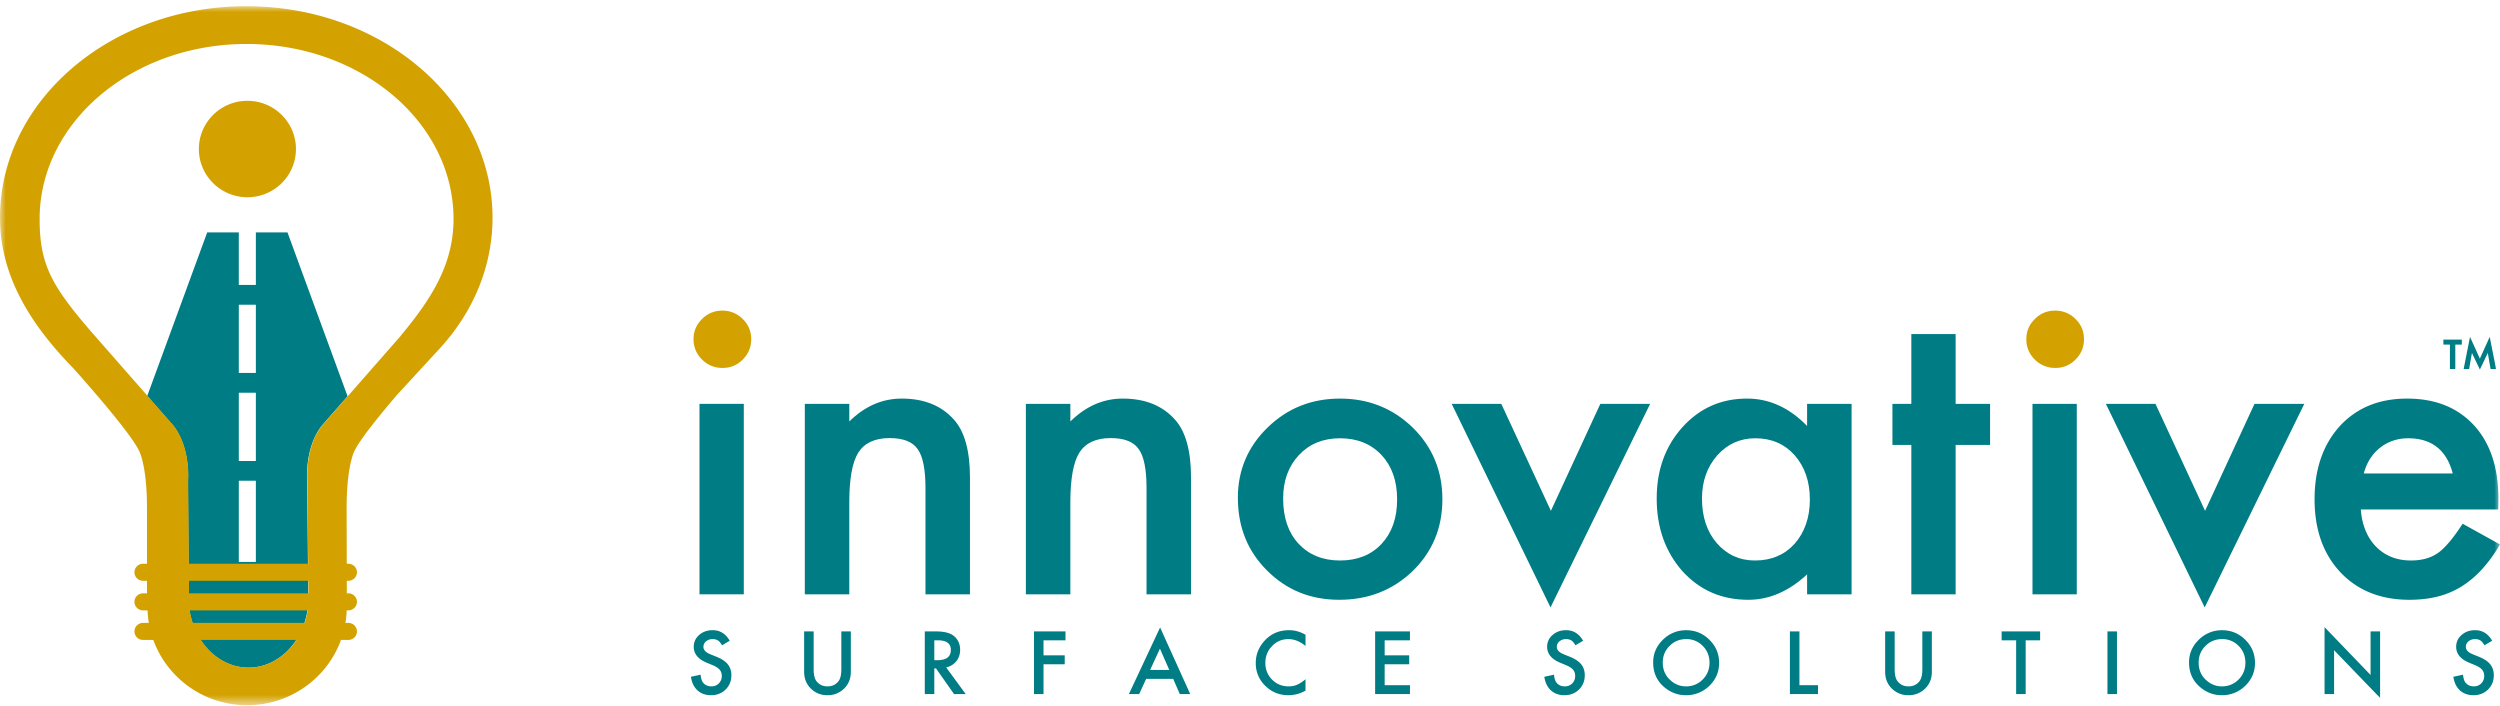 <svg width="216" height="61" viewBox="0 0 216 61" xmlns="http://www.w3.org/2000/svg" xmlns:xlink="http://www.w3.org/1999/xlink">
    <defs>
        <path id="d7tkpy6ioa" d="M0 60.394h216V0H0z"/>
    </defs>
    <g transform="translate(0 .536)" fill="none" fill-rule="evenodd">
        <path d="M69.536 34.358h3.843v1.52c1.338-1.318 2.846-1.977 4.524-1.977 1.928 0 3.43.603 4.507 1.808.93 1.025 1.395 2.698 1.395 5.018v10.086h-3.844v-9.19c0-1.622-.227-2.743-.68-3.363-.442-.63-1.248-.946-2.415-.946-1.27 0-2.172.417-2.705 1.25-.521.823-.782 2.259-.782 4.309v7.94h-3.843V34.358zM88.635 34.358h3.844v1.52c1.337-1.318 2.846-1.977 4.524-1.977 1.927 0 3.43.603 4.507 1.808.93 1.025 1.394 2.698 1.394 5.018v10.086h-3.843v-9.19c0-1.622-.227-2.743-.68-3.363-.443-.63-1.248-.946-2.416-.946-1.27 0-2.171.417-2.704 1.25-.521.823-.782 2.259-.782 4.309v7.94h-3.844V34.358zM110.864 42.535c0 1.644.442 2.945 1.327 3.903.906.968 2.102 1.453 3.588 1.453 1.497 0 2.693-.48 3.588-1.436.896-.958 1.344-2.236 1.344-3.836 0-1.599-.448-2.877-1.344-3.835-.907-.968-2.103-1.453-3.588-1.453-1.463 0-2.648.485-3.555 1.453-.907.97-1.36 2.22-1.36 3.75m-3.912-.067c0-2.376.856-4.398 2.568-6.065 1.712-1.667 3.798-2.5 6.259-2.5 2.472 0 4.57.839 6.293 2.517 1.7 1.678 2.55 3.74 2.55 6.183 0 2.467-.855 4.534-2.567 6.2-1.724 1.656-3.838 2.484-6.344 2.484-2.483 0-4.564-.845-6.242-2.534-1.678-1.667-2.517-3.762-2.517-6.285M129.712 34.358l4.286 9.241 4.27-9.241h4.302l-8.606 17.587-8.538-17.587zM147.051 42.535c0 1.577.426 2.86 1.276 3.852.873 1.002 1.973 1.504 3.3 1.504 1.417 0 2.562-.485 3.435-1.453.873-1.003 1.31-2.275 1.31-3.819 0-1.543-.437-2.816-1.31-3.818-.873-.98-2.007-1.47-3.402-1.47-1.315 0-2.415.496-3.299 1.487-.873 1.002-1.31 2.241-1.31 3.717zm9.082-8.177h3.844v16.455h-3.844V49.09c-1.576 1.464-3.27 2.196-5.085 2.196-2.29 0-4.184-.822-5.68-2.466-1.486-1.679-2.229-3.774-2.229-6.285 0-2.467.743-4.522 2.229-6.167 1.485-1.644 3.344-2.467 5.578-2.467 1.928 0 3.657.79 5.187 2.366v-1.91zM168.966 37.905v12.908h-3.827V37.905h-1.633v-3.547h1.633v-6.032h3.827v6.032h2.976v3.547z" fill="#007C85"/>
        <mask id="7siiwt7fyb" fill="#fff">
            <use xlink:href="#d7tkpy6ioa"/>
        </mask>
        <path fill="#007C85" mask="url(#7siiwt7fyb)" d="M175.607 50.813h3.827V34.357h-3.827zM186.233 34.358l4.285 9.241 4.27-9.241h4.303l-8.606 17.587-8.538-17.587zM211.918 40.372c-.533-2.027-1.82-3.04-3.86-3.04-.466 0-.902.07-1.31.21-.408.141-.78.344-1.114.608a3.87 3.87 0 0 0-.86.955c-.237.372-.418.794-.543 1.267h7.687zm3.929 3.109h-11.872c.102 1.351.545 2.427 1.327 3.227.782.788 1.786 1.182 3.01 1.182.953 0 1.74-.225 2.365-.675.612-.45 1.31-1.284 2.092-2.501L216 46.505c-.5.845-1.026 1.569-1.582 2.171a8.398 8.398 0 0 1-1.785 1.487 7.196 7.196 0 0 1-2.058.853c-.738.18-1.537.27-2.399.27-2.471 0-4.455-.788-5.952-2.365-1.497-1.588-2.245-3.694-2.245-6.318 0-2.603.725-4.709 2.177-6.32 1.462-1.588 3.401-2.381 5.817-2.381 2.437 0 4.364.771 5.782 2.314 1.406 1.532 2.109 3.655 2.109 6.37l-.017.895zM63.05 54.824l-.668.393c-.124-.215-.244-.356-.356-.42a.834.834 0 0 0-.456-.113.843.843 0 0 0-.568.193.596.596 0 0 0-.226.476c0 .265.198.477.593.639l.544.22c.442.179.766.395.97.651.205.256.308.57.308.942 0 .498-.167.91-.502 1.235-.336.327-.754.49-1.253.49-.473 0-.863-.138-1.172-.417-.303-.278-.493-.67-.568-1.175l.833-.182c.038.318.104.538.198.66.17.233.416.35.74.35.257 0 .47-.086.64-.256a.883.883 0 0 0 .254-.65.892.892 0 0 0-.044-.288.725.725 0 0 0-.138-.242 1.1 1.1 0 0 0-.242-.207 2.357 2.357 0 0 0-.353-.184l-.526-.218c-.746-.313-1.119-.771-1.119-1.374 0-.407.157-.747.47-1.021.313-.276.702-.414 1.169-.414.628 0 1.118.304 1.471.912M70.3 54.018v3.261c0 .465.077.805.23 1.02.228.311.55.467.964.467.416 0 .739-.156.967-.467.153-.208.23-.548.23-1.02v-3.261h.822v3.485c0 .57-.179 1.04-.536 1.41a1.993 1.993 0 0 1-1.483.617 1.982 1.982 0 0 1-1.48-.617c-.357-.37-.536-.84-.536-1.41v-3.485h.823zM80.724 56.504h.262c.779 0 1.168-.296 1.168-.887 0-.555-.379-.831-1.137-.831h-.293v1.718zm1.024.62 1.688 2.308h-1.007l-1.556-2.216h-.149v2.216h-.822v-5.414h.964c.72 0 1.24.134 1.56.403.353.3.53.694.53 1.185 0 .384-.111.713-.332.99a1.48 1.48 0 0 1-.876.529zM92.06 54.786h-1.9v1.3h1.832v.768H90.16v2.578h-.823v-5.415h2.722zM101.027 57.35l-.809-1.842-.847 1.841h1.656zm.335.767H99.03l-.607 1.315h-.886l2.696-5.755 2.602 5.755h-.9l-.572-1.315zM112.797 54.309v.967c-.475-.395-.967-.592-1.475-.592-.56 0-1.032.2-1.416.6-.386.397-.579.883-.579 1.458 0 .568.193 1.048.58 1.438.385.39.858.586 1.418.586.29 0 .536-.047.738-.14.113-.047.23-.11.352-.19.12-.08.248-.175.382-.288v.986c-.47.264-.965.396-1.482.396-.78 0-1.444-.27-1.995-.81a2.675 2.675 0 0 1-.822-1.97c0-.69.229-1.305.688-1.845.565-.662 1.296-.993 2.192-.993.49 0 .963.133 1.42.397M121.82 54.786h-2.186v1.3h2.122v.768h-2.122v1.81h2.186v.768h-3.008v-5.415h3.008zM136.783 54.824l-.667.393c-.125-.215-.244-.356-.356-.42a.834.834 0 0 0-.456-.113.843.843 0 0 0-.568.193.596.596 0 0 0-.226.476c0 .265.197.477.593.639l.543.22c.443.179.766.395.971.651.205.256.307.57.307.942 0 .498-.167.91-.501 1.235-.336.327-.754.49-1.253.49-.473 0-.864-.138-1.172-.417-.304-.278-.493-.67-.569-1.175l.834-.182c.037.318.103.538.197.66.17.233.417.35.742.35.256 0 .47-.086.639-.256a.883.883 0 0 0 .254-.65.892.892 0 0 0-.045-.288.725.725 0 0 0-.137-.242 1.1 1.1 0 0 0-.242-.207 2.357 2.357 0 0 0-.353-.184l-.526-.218c-.746-.313-1.119-.771-1.119-1.374 0-.407.157-.747.47-1.021.313-.276.702-.414 1.168-.414.628 0 1.12.304 1.472.912M143.663 56.71c0 .6.203 1.092.608 1.477.402.386.867.579 1.394.579a1.97 1.97 0 0 0 1.447-.59c.393-.397.59-.88.59-1.451 0-.577-.194-1.061-.583-1.452a1.928 1.928 0 0 0-1.433-.59c-.567 0-1.046.197-1.437.59-.39.388-.586.867-.586 1.438m-.83-.01c0-.763.282-1.417.844-1.964a2.787 2.787 0 0 1 2.02-.821c.776 0 1.442.276 1.998.827.558.552.837 1.215.837 1.989 0 .779-.28 1.439-.84 1.981a2.822 2.822 0 0 1-2.037.817c-.704 0-1.336-.242-1.896-.725-.617-.536-.925-1.237-.925-2.105M155.471 54.018v4.646h1.603v.768h-2.426v-5.414zM163.7 54.018v3.261c0 .465.076.805.23 1.02.227.311.549.467.963.467.416 0 .739-.156.967-.467.153-.208.23-.548.23-1.02v-3.261h.822v3.485c0 .57-.179 1.04-.536 1.41a1.993 1.993 0 0 1-1.483.617 1.982 1.982 0 0 1-1.48-.617c-.357-.37-.536-.84-.536-1.41v-3.485h.823zM175.018 54.786v4.646h-.823v-4.646h-1.253v-.769h3.325v.769zM182.084 59.432h.823v-5.414h-.823zM189.963 56.71c0 .6.203 1.092.608 1.477.402.386.867.579 1.394.579a1.97 1.97 0 0 0 1.447-.59c.393-.397.59-.88.59-1.451 0-.577-.194-1.061-.583-1.452a1.928 1.928 0 0 0-1.433-.59c-.567 0-1.046.197-1.437.59-.39.388-.586.867-.586 1.438m-.83-.01c0-.763.282-1.417.844-1.964a2.787 2.787 0 0 1 2.02-.821c.776 0 1.442.276 1.998.827.558.552.837 1.215.837 1.989 0 .779-.28 1.439-.84 1.981a2.822 2.822 0 0 1-2.038.817c-.703 0-1.335-.242-1.895-.725-.617-.536-.925-1.237-.925-2.105M200.842 59.432V53.65l3.975 4.131v-3.762h.823v5.744l-3.975-4.12v3.79zM215.323 54.824l-.667.393c-.124-.215-.244-.356-.356-.42a.834.834 0 0 0-.456-.113.843.843 0 0 0-.568.193.595.595 0 0 0-.226.476c0 .265.198.477.593.639l.544.22c.442.179.766.395.97.651.205.256.308.57.308.942 0 .498-.168.91-.502 1.235-.336.327-.754.49-1.253.49-.473 0-.864-.138-1.172-.417-.303-.278-.493-.67-.568-1.175l.833-.182c.038.318.103.538.197.66.17.233.417.35.742.35.257 0 .47-.086.639-.256a.882.882 0 0 0 .254-.65.892.892 0 0 0-.044-.288.725.725 0 0 0-.138-.242 1.096 1.096 0 0 0-.241-.207 2.4 2.4 0 0 0-.353-.184l-.527-.218c-.746-.313-1.119-.771-1.119-1.374 0-.407.157-.747.47-1.021.313-.276.702-.414 1.168-.414.629 0 1.12.304 1.472.912M212.86 31.345l.549-2.772.852 1.877.851-1.877.55 2.772h-.477l-.238-1.383-.686 1.429-.686-1.43-.242 1.384h-.474zm-.722-2.105v2.105h-.465V29.24h-.564v-.437h1.593v.437h-.564z"/>
        <path d="M59.922 28.752c0-.664.244-1.239.732-1.723a2.398 2.398 0 0 1 1.751-.727 2.42 2.42 0 0 1 1.77.727c.487.473.73 1.053.73 1.74s-.243 1.273-.73 1.757a2.362 2.362 0 0 1-1.753.726 2.415 2.415 0 0 1-1.768-.726 2.404 2.404 0 0 1-.732-1.774M175.075 28.752c0-.664.243-1.239.731-1.723a2.398 2.398 0 0 1 1.752-.727 2.42 2.42 0 0 1 1.769.727c.487.473.73 1.053.73 1.74s-.243 1.273-.73 1.757a2.362 2.362 0 0 1-1.752.726 2.415 2.415 0 0 1-1.769-.726 2.404 2.404 0 0 1-.731-1.774" fill="#D3A201" mask="url(#7siiwt7fyb)"/>
        <path d="M20.633 31.688h1.473v-5.895h-1.473v5.895zm0 7.604h1.473v-5.894h-1.473v5.894zm0 8.725h1.473v-7.015h-1.473v7.015zm1.473-28.473v4.54h-1.474v-4.54h-2.73L12.72 33.678l2.27 2.59c1.484 1.945 1.247 4.715 1.247 4.715l.07 9.641a6.886 6.886 0 0 0-.022.507c0 .218.011.432.03.644l.001.035.005.001c.29 3.005 2.482 5.341 5.145 5.341 2.48 0 4.55-2.026 5.059-4.731.066-.581.107-1.604.107-1.604l-.097-9.834s-.237-2.77 1.247-4.716l2.248-2.564-5.193-14.16h-2.73z" fill="#007C85" mask="url(#7siiwt7fyb)"/>
        <path d="M25.57 12.34c0 2.301-1.877 4.166-4.193 4.166s-4.194-1.865-4.194-4.166c0-2.3 1.878-4.165 4.194-4.165s4.194 1.865 4.194 4.165M30.1 49.646H12.357a.742.742 0 0 1-.742-.737c0-.405.334-.737.742-.737H30.1c.408 0 .742.332.742.737a.742.742 0 0 1-.742.737M30.1 52.2H12.357a.742.742 0 0 1-.742-.736c0-.406.334-.737.742-.737H30.1c.408 0 .742.331.742.737a.742.742 0 0 1-.742.736M30.1 54.755H12.357a.742.742 0 0 1-.742-.737c0-.405.334-.737.742-.737H30.1c.408 0 .742.332.742.737a.742.742 0 0 1-.742.737" fill="#D3A201" mask="url(#7siiwt7fyb)"/>
        <path d="m34.63 28.473-6.825 7.782c-1.484 1.945-1.247 4.715-1.247 4.715l.097 9.834s-.041 1.023-.107 1.604c-.509 2.705-2.58 4.731-5.06 4.731-2.662 0-4.853-2.336-5.144-5.34l-.005-.002v-.035a6.99 6.99 0 0 1-.03-.644c0-.171.01-.34.022-.507l-.071-9.64s.237-2.771-1.246-4.716L8.85 29.227c-4.221-4.782-5.426-6.59-5.426-10.844 0-8.351 8.005-15.12 17.88-15.12 9.875 0 17.88 6.769 17.88 15.12 0 3.876-1.857 6.848-4.563 10.087l.008.003zM21.276 0C9.526 0 0 8.182 0 18.274c0 5.09 2.7 9.285 6.331 13.004 1.058 1.182 4.842 5.46 5.656 7.079 0 0 .712 1.179.712 5.03v7.27s.029 1.466.074 1.927c.358 4.37 4.056 7.81 8.578 7.81 4.6 0 8.354-3.561 8.597-8.04.002-.002-.001-.004 0-.006v-.085c.006-.124.02-.245.02-.37s.005-.246 0-.37l-.02-8.136c0-3.851.713-5.03.713-5.03.512-1.019 2.201-3.091 3.647-4.783l3.78-4.104c2.797-3.092 4.466-6.976 4.466-11.196C42.554 8.182 33.027 0 21.277 0z" fill="#D3A201" mask="url(#7siiwt7fyb)"/>
        <path fill="#007C85" mask="url(#7siiwt7fyb)" d="M60.436 50.813h3.827V34.357h-3.827z"/>
    </g>
</svg>
